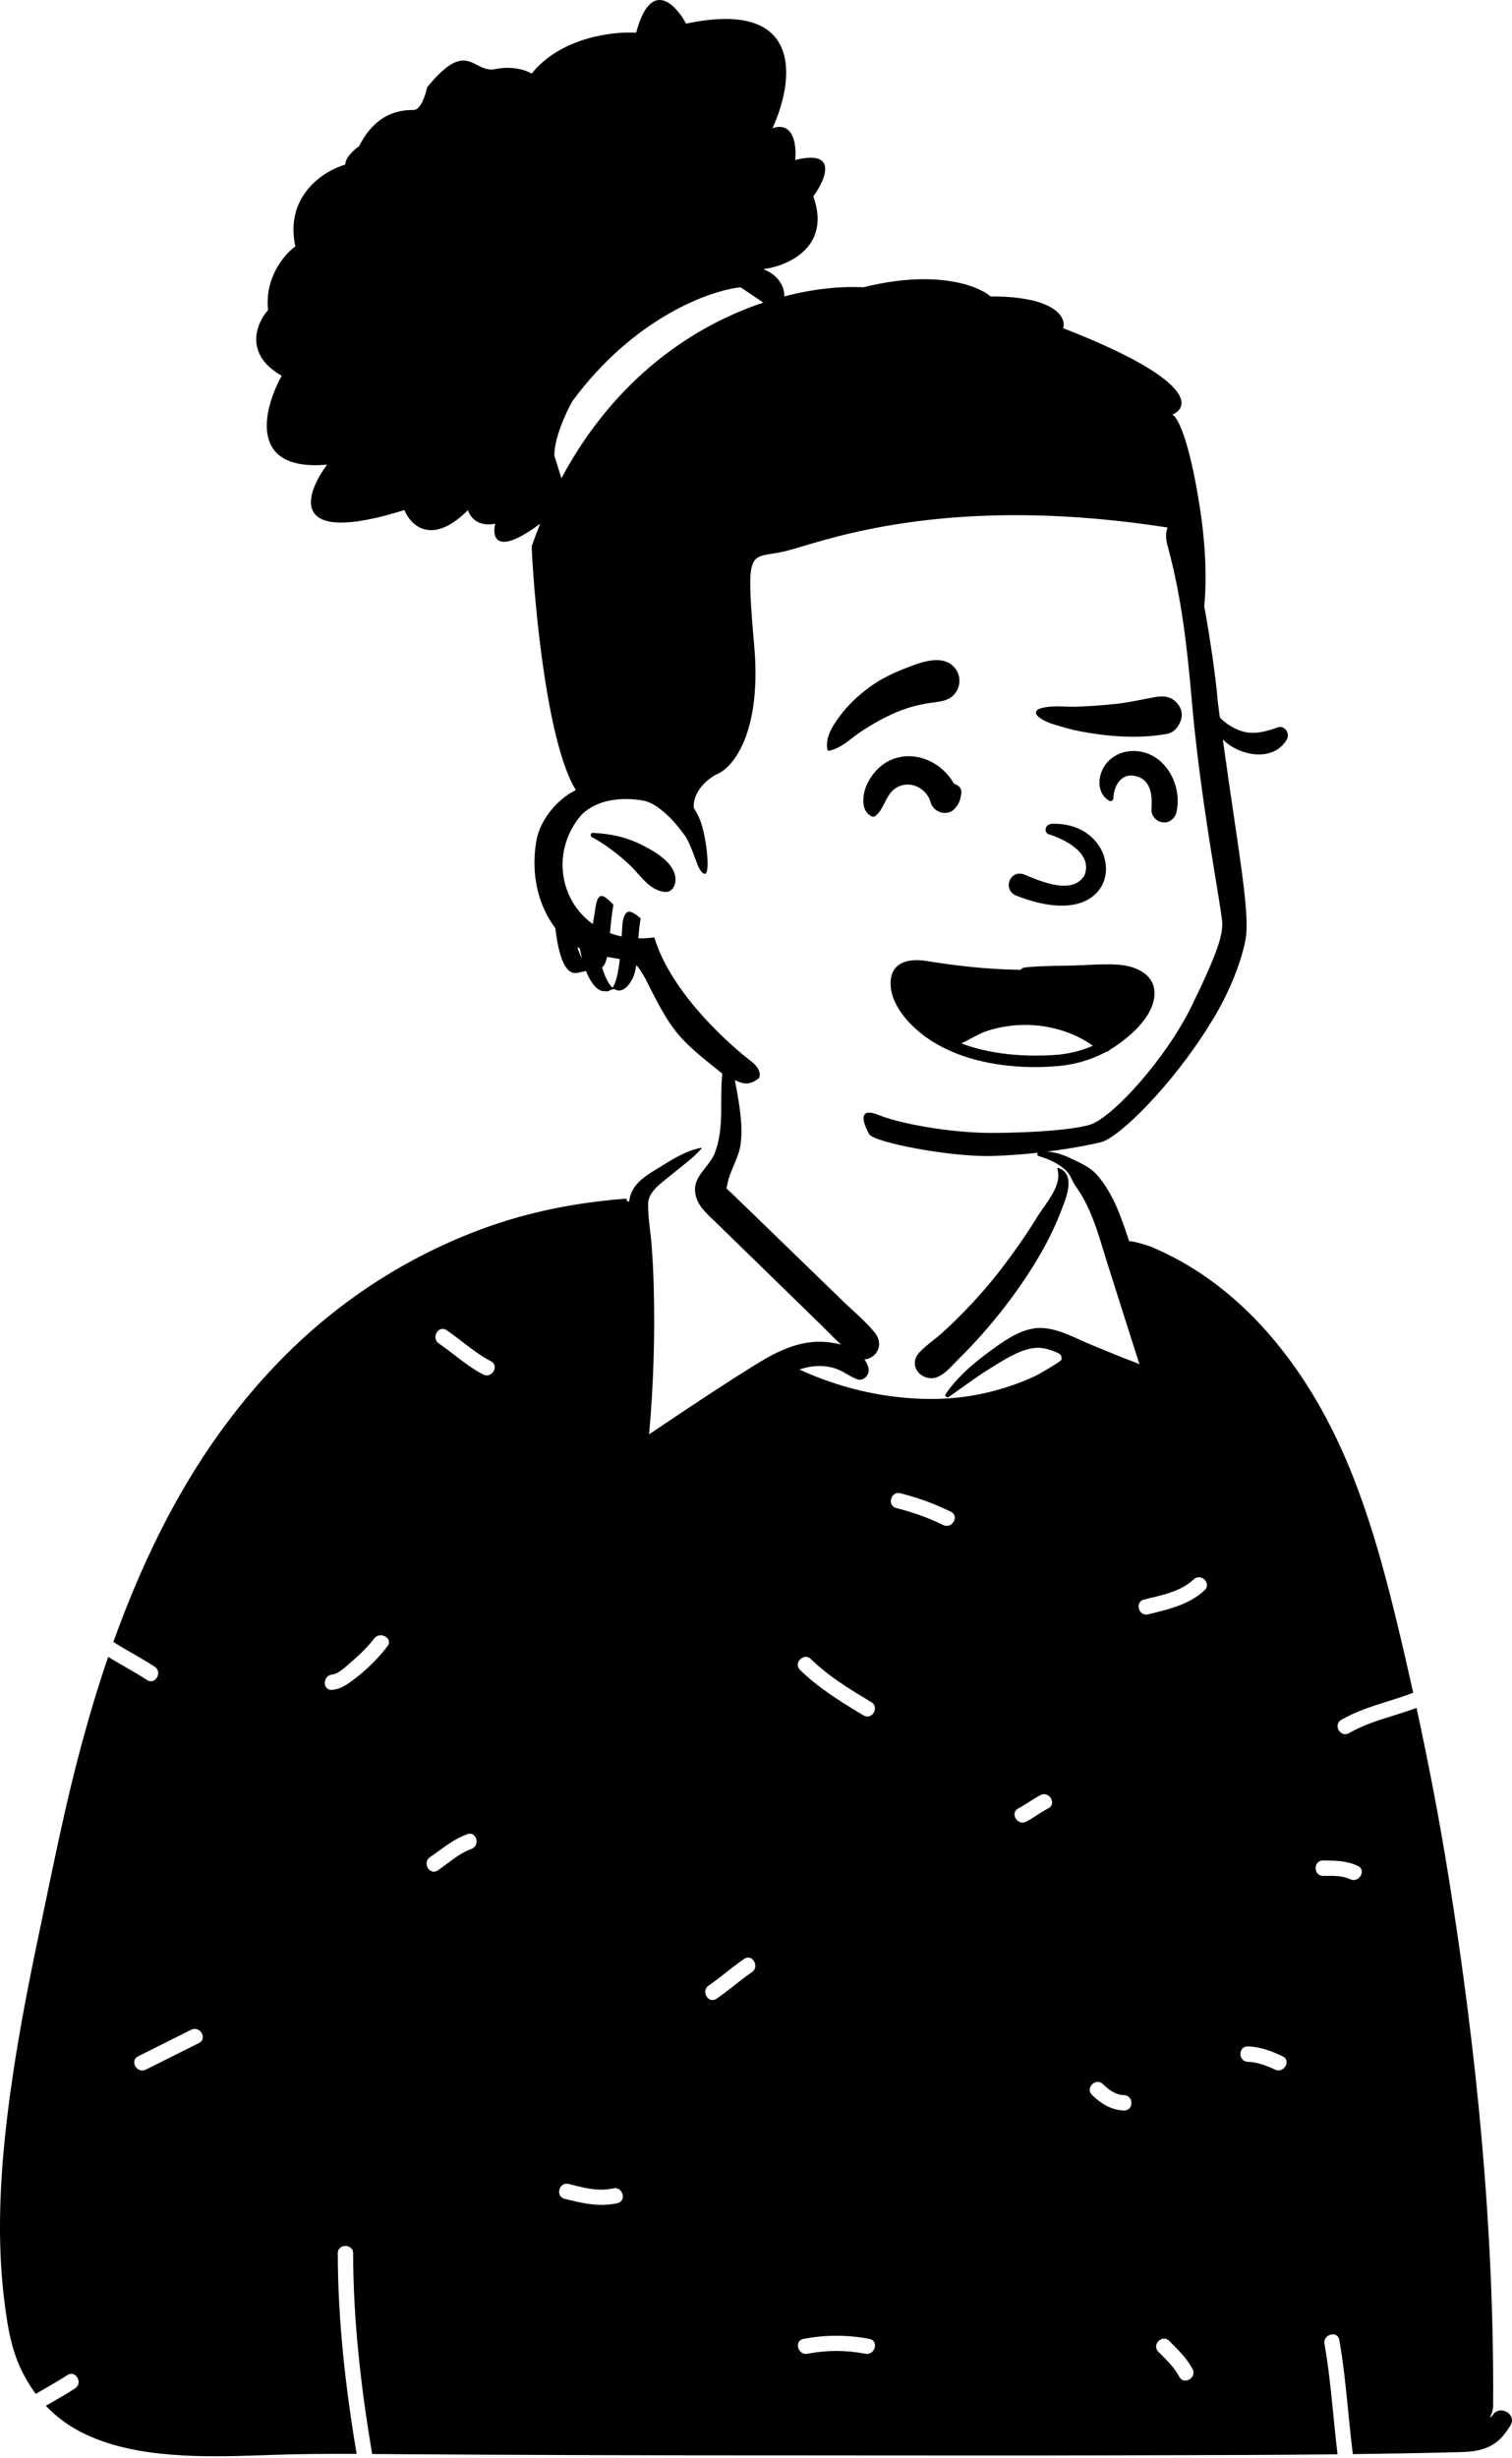 <svg width="480" height="780" viewBox="0 0 480 780" fill="none" xmlns="http://www.w3.org/2000/svg">
<path fill-rule="evenodd" clip-rule="evenodd" d="M380.81 160.401C383.024 174.424 382.996 185.261 382.311 192.383C384.261 203.192 385.954 214.812 386.58 222.491C386.803 224.226 387.026 225.931 387.248 227.607C389.18 229.802 392.331 231.498 394.68 232.132C398.343 233.113 402.183 232.046 405.645 230.797C407.821 230.01 409.607 232.748 408.546 234.577C405.212 240.32 398.081 240.296 392.681 237.754C391.004 236.966 389.477 235.919 388.196 234.617C389.424 243.544 390.609 251.558 391.661 258.678L391.662 258.681V258.681V258.682C394.346 276.84 396.171 289.187 395.677 296.057C395.367 300.377 392.114 312.314 384.138 324.906C372.184 344.287 355.288 360.968 349.518 362.41C347.524 362.909 340.983 364.322 332.287 365.42C334.756 365.535 337.134 366.237 339.415 367.302L340.655 367.894L340.989 368.051C343.693 369.329 346.312 370.566 348.325 372.869C353.103 378.345 355.584 385.239 357.863 392.042L358.473 393.869C359.326 393.588 365.122 395.357 365.847 395.777C387.576 404.966 404.313 422.074 416.552 442.122C429.96 464.091 437.262 489.194 443.289 514.035C445.15 521.701 446.929 529.391 448.638 537.098C445.988 538.117 443.281 538.968 440.576 539.818L440.573 539.819C435.506 541.411 430.449 542.999 425.803 545.691C423.087 547.264 425.54 551.481 428.263 549.903C432.643 547.366 437.422 545.879 442.209 544.389L442.21 544.389C444.72 543.608 447.232 542.826 449.69 541.892C453.565 559.734 457.012 577.674 459.898 595.69C468.767 650.98 474.367 707.172 474.014 763.219C474.008 764.457 473.643 765.841 472.966 767.029C473.362 766.835 473.673 766.603 473.85 766.323C476.098 762.792 481.736 766.067 479.475 769.615L479.145 770.13C477.448 772.747 475.864 774.746 472.881 776.224C469.875 777.713 466.621 777.963 463.306 778.048C452.036 778.345 440.759 778.538 429.478 778.677C428.891 774.099 428.436 769.503 427.982 764.908C427.238 757.388 426.493 749.867 425.17 742.418C424.623 739.332 419.923 740.64 420.469 743.715C421.792 751.164 422.537 758.686 423.282 766.208L423.282 766.21L423.282 766.211L423.282 766.213L423.282 766.214L423.282 766.216C423.696 770.393 424.11 774.57 424.623 778.736C405.356 778.943 386.081 778.987 366.821 779.031C361.971 779.042 357.122 779.053 352.275 779.066C327.171 779.14 302.069 779.117 276.967 779.094H276.967H276.966H276.966H276.965H276.965C269.411 779.087 261.856 779.08 254.301 779.076L240.305 779.072C202.577 779.072 164.849 778.95 127.122 778.7L118.15 778.636C114.581 757.588 112.151 736.359 112.106 714.97C112.1 711.832 107.224 711.826 107.23 714.97C107.275 736.336 109.678 757.567 113.214 778.609C104.282 778.57 95.353 778.602 86.42 778.919L81.873 779.081C72.776 779.393 63.66 779.585 54.58 778.859C44.499 778.048 34.303 776.194 25.264 771.445C21.193 769.301 17.609 766.562 14.546 763.341C15.28 762.913 16.016 762.49 16.753 762.067L16.776 762.054L16.777 762.054L16.777 762.053L16.778 762.053C19.157 760.686 21.537 759.32 23.834 757.816C26.45 756.104 24.01 751.879 21.373 753.604C19.084 755.103 16.711 756.466 14.339 757.828L14.328 757.835L14.32 757.84C13.331 758.408 12.342 758.976 11.359 759.554C8.936 756.318 6.947 752.728 5.437 748.854C3.054 742.738 2.133 736.159 1.335 729.684C0.391 722.056 0 714.367 0 706.685C0 690.527 1.7 674.418 4.072 658.455C6.34 643.163 9.338 627.993 12.506 612.872L12.94 610.81C13.554 607.891 14.162 604.97 14.771 602.048L14.771 602.047L14.771 602.045L14.773 602.037C17.262 590.087 19.751 578.134 22.63 566.276C25.944 552.626 29.774 539.04 34.337 525.716C36.077 526.793 37.851 527.811 39.626 528.829L39.626 528.829L39.626 528.83L39.627 528.83L39.628 528.83L39.629 528.831L39.63 528.831C41.998 530.19 44.365 531.549 46.65 533.045C49.283 534.769 51.729 530.547 49.111 528.833C46.822 527.335 44.451 525.972 42.08 524.609L42.079 524.608L42.078 524.608L42.078 524.607L42.077 524.607C40.03 523.431 37.983 522.254 35.989 520.99C41.092 506.723 47.082 492.79 54.264 479.445C68.647 452.72 88.029 428.812 112.854 411.167C125.281 402.337 138.915 395.113 153.233 389.856C167.83 384.491 182.957 381.552 198.426 380.345C198.868 380.31 199.116 380.719 199.098 381.097L199.091 381.168L199.701 381.266C199.926 379.735 200.389 378.253 201.273 376.894C202.989 374.252 206.016 372.417 208.761 370.754C209.234 370.468 209.699 370.186 210.147 369.907L210.869 369.457C214.495 367.209 218.321 364.994 222.538 364.206C222.685 364.181 222.775 364.333 222.678 364.449C220.637 366.79 218.18 368.725 215.728 370.655C214.839 371.356 213.95 372.056 213.082 372.774L212.333 373.399C212.015 373.66 211.683 373.926 211.343 374.197L211.339 374.201C208.793 376.235 205.853 378.585 205.764 381.863C205.69 384.678 206.034 387.566 206.375 390.431C206.564 392.021 206.753 393.603 206.868 395.162C207.191 399.514 207.416 403.862 207.532 408.228C207.953 423.868 207.447 439.513 206.063 455.092L212.182 450.994C221.705 444.617 231.259 438.258 241.011 432.287C246.912 428.672 253.543 425.58 260.613 425.721C262.593 425.757 264.83 426.044 266.976 426.654C265.651 425.398 264.358 424.096 263.069 422.799C262.112 421.835 261.157 420.873 260.193 419.935C256.468 416.306 252.744 412.679 249.021 409.057L238.283 398.594L227.542 388.131C227.159 387.757 226.769 387.387 226.379 387.017L226.378 387.016L226.378 387.016C223.373 384.164 220.354 381.299 220.666 376.766C220.83 374.44 222.396 372.442 223.976 370.426C225.172 368.9 226.375 367.365 226.987 365.669C227.188 365.102 227.371 364.541 227.542 363.986C228.969 359.241 228.972 354.335 228.976 349.432C228.978 346.494 228.98 343.558 229.289 340.659C214.923 329.165 213.472 327.701 204.829 310.417C204.726 310.242 204.624 310.067 204.522 309.893L204.515 309.881C203.731 308.542 202.961 307.225 201.984 306.237C201.589 308.981 200.832 311.242 199.06 313.015C197.69 314.384 196.316 314.633 195.032 313.82L193.868 314.053C193.299 314.533 192.633 314.689 191.848 314.457C190.466 314.696 188.033 313.136 186.042 308.117L183.288 308.668C183.257 308.675 183.225 308.682 183.193 308.687C181.101 309.049 177.851 307.792 176.293 294.483C171.164 287.72 168.427 278.046 170.211 267.143C171.627 258.484 178.865 252.718 181.75 251.276C182.105 251.058 182.452 250.85 182.792 250.651C173.838 236.154 169.716 193.283 168.768 173.383C169.634 170.909 170.54 168.506 171.484 166.171C157.502 176.556 156.154 170.498 157.228 166.171C151.459 167.324 149.054 163.766 148.574 161.843C137.034 173.383 130.302 166.651 128.379 161.843C91.452 173.383 96.645 157.035 103.857 147.418C78.47 149.726 83.663 129.596 89.433 119.242C77.335 112.339 81.399 102.544 85.105 98.375C83.951 87.989 90.394 80.584 93.76 78.18C90.298 62.025 102.896 54.139 109.627 52.216C109.627 49.908 112.512 47.408 113.954 46.446C119.724 34.906 128.379 34.906 131.264 34.906C133.572 34.906 135.111 30.098 135.591 27.694C144.373 16.961 147.874 18.768 151.453 20.615C153.165 21.498 154.895 22.391 157.228 21.924C162.998 20.77 167.326 22.405 168.768 23.367C178 11.827 194.732 9.904 201.945 10.384C206.561 -6.925 214.446 1.249 217.812 7.5C255.893 -0.578 251.95 26.252 245.219 40.676C252.142 38.368 252.912 46.446 252.431 50.773C266.279 47.312 262.047 57.024 258.201 62.313C263.971 78.469 250.027 84.431 242.334 85.392C248.104 87.701 249.152 92.124 248.955 94.047C258.717 91.505 267.473 90.782 274.068 91.162C297.147 85.393 310.61 90.682 314.457 94.047C335.228 94.047 338.498 100.779 337.536 104.145C379.079 120.3 377.925 129.147 372.155 131.551C373.598 132.032 377.348 138.475 380.81 160.401ZM183.293 300.487C183.737 301.989 184.235 303.17 184.76 304.098C184.51 303.119 184.276 302.057 184.064 300.908C183.809 300.775 183.552 300.635 183.293 300.487ZM188.206 293.202C177.348 285.494 175.03 269.577 184.635 258.488C192.266 251.091 204.83 254.161 204.83 254.161C211.49 256.057 217.812 265.701 217.812 265.701C219.058 267.94 219.891 270.208 220.601 272.139C221.579 274.799 222.321 276.818 223.582 277.24C225.757 277.968 224.174 264.714 222.139 259.931C221.675 258.839 221.091 257.636 220.269 256.414C219.802 250.56 225.752 246.369 227.909 245.506C233.198 243.102 241.757 231.658 239.449 205.117C237.001 176.961 237.669 176.856 244.981 175.705C246.285 175.5 247.8 175.262 249.546 174.825C250.867 174.495 252.547 173.995 254.595 173.385L254.595 173.385C270.314 168.703 307.702 157.569 370.674 167.379C370.068 168.797 369.945 170.788 370.713 173.383C375.04 189.25 376.857 205.117 378.368 222.491C380.29 244.602 383.939 266.875 386.159 280.427L386.159 280.427C387.27 287.209 388.023 291.807 388.023 293.107C388.023 297.005 386.573 302.272 378.368 319.072C370.162 335.872 353.846 353.755 346.633 356.64C342.761 358.189 329.108 359.492 314.457 359.461C301.818 359.434 286.05 356.64 278.838 353.755C271.626 350.87 274.511 357.376 275.953 359.893C277.396 362.41 301.399 367.148 314.899 366.786C320.03 366.648 324.985 366.255 329.478 365.754C329.193 366.099 329.238 366.669 329.796 366.834C333.014 367.79 336.385 369.254 338.738 371.747C339.446 372.497 339.858 373.352 340.275 374.219C340.558 374.806 340.843 375.398 341.224 375.967L341.352 376.159L341.516 376.403C342.328 377.616 343.138 378.828 343.857 380.107C346.812 385.351 348.603 391.232 350.363 397.014C350.609 397.82 350.853 398.624 351.101 399.424L351.494 400.686C353.524 407.128 355.573 413.566 357.627 420.002L361.739 432.873C360.661 432.376 359.529 431.955 358.412 431.539C357.706 431.276 357.005 431.015 356.327 430.739L346.515 426.721C345.398 426.263 344.242 425.741 343.059 425.206C338.371 423.086 333.237 420.765 328.279 421.495C323.21 422.246 318.335 425.69 314.166 428.8L312.332 430.176C307.78 433.628 303.429 437.581 300.205 442.33C299.9 442.787 300.34 443.373 300.815 443.373C300.925 443.373 301.04 443.342 301.144 443.269C302.67 442.222 304.173 441.147 305.675 440.073L305.679 440.07L305.68 440.069C308.605 437.978 311.527 435.888 314.614 434.007C314.844 433.868 315.077 433.724 315.314 433.578C315.496 433.466 315.681 433.352 315.868 433.237C319.935 430.725 324.972 427.614 329.626 427.641C331.861 427.656 333.981 428.47 336.027 429.345C336.027 429.345 336.624 429.684 336.84 430.176C337.055 430.667 337.055 430.864 336.94 431.428C336.842 431.907 332.062 434.683 330.395 435.651C330.097 435.825 329.898 435.94 329.844 435.974L329.705 436.056C328.12 436.879 326.481 437.604 324.823 438.263C321.447 439.604 317.966 440.714 314.449 441.599C309.975 442.72 305.423 443.415 300.839 443.714C298.115 443.897 295.378 443.934 292.635 443.842C279.178 443.379 265.983 440.154 253.786 434.538C254.926 434.16 256.096 433.86 257.291 433.659C259.894 433.221 262.624 433.379 265.135 434.196C266.471 434.628 267.671 435.314 268.875 436.001C269.913 436.594 270.953 437.188 272.084 437.623C274.235 438.458 276.258 436.001 275.697 434.001C275.423 433.019 274.99 432.135 274.43 431.355C275.863 431.196 277.276 430.428 278.062 429.373C279.653 427.239 279.288 424.794 277.672 422.801C275.582 420.226 273.061 417.907 270.57 415.616L270.569 415.615L270.567 415.613L270.56 415.607C269.502 414.634 268.45 413.666 267.439 412.685L257.535 403.082C254.498 400.14 251.461 397.197 248.425 394.254C244.714 390.657 241.004 387.061 237.293 383.467L233.846 380.128L232.125 378.454C232 378.333 231.832 378.194 231.651 378.045L231.65 378.044L231.65 378.044C231.259 377.721 230.811 377.351 230.619 377.01C230.717 376.546 230.821 376.077 230.93 375.613C231.327 373.591 232.14 371.673 232.953 369.756C233.888 367.552 234.822 365.35 235.122 362.992C235.901 356.912 234.744 350.608 233.598 344.36L233.597 344.357C233.496 343.805 233.395 343.254 233.295 342.703C236.239 344.101 237.959 344.33 240.891 342.151C242.334 339.266 238.006 336.381 238.006 336.381C238.006 336.381 214.006 318.188 207.715 297.435C205.954 297.662 204.261 297.753 202.64 297.719C202.787 295.748 203.001 293.634 203.387 291.378C199.842 288.406 198.428 288.31 197.618 292.82L197.606 293.019L197.606 293.02C197.524 294.408 197.443 295.785 197.356 297.133C196.056 296.862 194.816 296.503 193.639 296.065C193.896 293.282 194.194 290.192 194.733 287.05C191.438 283.701 189.786 282.559 188.963 288.493C188.689 290.087 188.442 291.668 188.206 293.202ZM191.129 306.941C191.88 306.405 192.363 305.242 192.712 303.627C193.737 303.807 194.816 303.975 195.971 304.155C196.232 304.195 196.498 304.237 196.767 304.279C196.308 308.404 195.632 311.717 194.464 313.385C193.216 312.262 192.073 310.095 191.129 306.941ZM242.334 96.011L235.121 91.162C225.505 92.124 201.368 100.683 181.75 127.224C179.827 130.59 175.98 138.764 175.98 144.534L178.223 151.746C195.517 119.493 220.641 103.239 242.334 96.011ZM188.222 264.259C193.614 264.573 198.182 265.4 203.086 267.76L203.508 267.966C207.841 270.118 215.009 274.093 214.405 279.794C214.235 281.416 213.058 283.124 211.206 282.996C207.446 282.738 204.88 279.863 202.405 277.091L202.405 277.091C201.538 276.119 200.682 275.16 199.79 274.331C196.322 271.112 192.061 267.801 187.862 265.588C187.268 265.276 187.502 264.29 188.148 264.258L188.222 264.259ZM371.181 742.747C368.96 740.524 365.512 743.972 367.734 746.196L368.909 747.366C370.871 749.325 372.817 751.344 374.175 753.765L374.374 754.131C375.838 756.909 380.048 754.447 378.584 751.669C376.882 748.439 374.233 745.795 371.665 743.23L371.419 742.984L371.181 742.747ZM276.02 742.12C268.949 740.769 262.134 740.769 255.064 742.12C251.985 742.708 253.289 747.41 256.36 746.824C262.544 745.642 268.539 745.642 274.723 746.824C277.79 747.409 279.103 742.709 276.02 742.12ZM180.53 692.951C177.487 692.179 176.189 696.883 179.234 697.654L180.733 698.03C185.829 699.29 190.683 700.229 195.977 699.06C198.999 698.391 197.777 693.802 194.8 694.332L194.68 694.356C190.049 695.379 185.763 694.285 181.305 693.148C181.047 693.082 180.789 693.016 180.53 692.951ZM350.118 661.267C347.866 659.078 344.415 662.523 346.67 664.716C349.484 667.454 352.8 669.534 356.819 669.645C359.911 669.732 359.955 664.999 356.957 664.774L356.819 664.767C354.126 664.692 351.98 663.079 350.118 661.267ZM63.154 648.24C65.961 646.836 63.494 642.627 60.693 644.028L43.842 652.457C41.035 653.861 43.501 658.07 46.303 656.669L63.154 648.24ZM396.139 649.315C393 649.226 393.002 654.104 396.139 654.193C399.088 654.275 402.11 655.393 404.738 656.669C407.549 658.034 410.024 653.83 407.199 652.457C403.764 650.788 399.993 649.422 396.139 649.315ZM238.687 625.763C241.268 624.009 238.831 619.78 236.226 621.551C234.286 622.87 232.446 624.319 230.606 625.768C229.074 626.974 227.542 628.181 225.953 629.311L224.992 629.98C222.411 631.734 224.848 635.962 227.453 634.192C229.39 632.875 231.228 631.428 233.066 629.98C234.907 628.531 236.747 627.082 238.687 625.763ZM420.011 590.312C416.873 590.311 416.869 595.188 420.011 595.19L420.606 595.188L420.983 595.185H420.983C423.459 595.169 426.042 595.152 428.334 596.137L428.61 596.262C431.434 597.592 433.911 593.388 431.072 592.05C427.541 590.387 423.849 590.314 420.011 590.312ZM149.226 586.827L149.636 586.674C152.567 585.621 151.303 580.905 148.339 581.971C144.96 583.185 142.148 585.217 139.302 587.273L139.301 587.274C138.386 587.935 137.466 588.6 136.524 589.24C133.942 590.994 136.379 595.222 138.984 593.453C139.952 592.795 140.901 592.086 141.852 591.376C144.182 589.635 146.53 587.882 149.226 586.827ZM332.115 574.137L332.773 573.785C335.564 572.348 333.1 568.138 330.312 569.573C329.095 570.199 327.949 570.94 326.802 571.68L326.801 571.68L326.801 571.681L326.8 571.681L326.799 571.681L326.798 571.682C325.861 572.287 324.924 572.892 323.948 573.435L323.29 573.787C320.499 575.224 322.963 579.434 325.751 578C326.967 577.373 328.113 576.634 329.259 575.894L329.26 575.893L329.261 575.892L329.263 575.892L329.264 575.891L329.265 575.89C330.202 575.285 331.14 574.68 332.115 574.137ZM257.938 526.89L257.436 526.405C255.192 524.207 251.741 527.654 253.988 529.855C259.599 535.348 266.232 539.519 272.924 543.552L274.141 544.284C276.838 545.903 279.293 541.687 276.603 540.072L274.816 538.998C268.867 535.408 262.986 531.703 257.938 526.89ZM123.008 522.337C124.898 519.881 120.787 517.477 118.865 519.79L118.797 519.875C116.829 522.431 114.494 524.745 112.053 526.856L111.594 527.25C111.37 527.441 111.117 527.665 110.843 527.909C109.339 529.245 107.182 531.163 105.455 531.31C102.352 531.574 102.324 536.454 105.455 536.188C108.542 535.925 111.208 533.795 113.555 531.92L113.718 531.79C117.191 529.017 120.297 525.856 123.008 522.337ZM382.415 504.567C384.681 502.438 381.334 499.049 379.048 501.046L378.968 501.119C375.219 504.642 370.015 505.882 365.088 507.057C364.451 507.209 363.817 507.36 363.192 507.515C360.148 508.27 361.438 512.974 364.489 512.219L366.972 511.605C372.542 510.215 378.131 508.595 382.415 504.567ZM285.85 473.8C282.807 473.026 281.509 477.729 284.554 478.503C289.726 479.818 294.624 481.517 299.418 483.877C302.224 485.257 304.697 481.052 301.879 479.665C296.721 477.126 291.418 475.215 285.85 473.8ZM335.659 370.973C335.586 370.754 335.818 370.504 336.043 370.583C341.457 372.602 338.667 379.641 336.961 383.947L336.906 384.085L336.598 384.869C333.934 391.747 330.211 398.442 326.152 404.6C321.904 411.045 317.186 417.215 312.079 423.008C309.863 425.523 307.565 427.965 305.189 430.335L304.295 431.22C303.895 431.613 303.476 432.055 303.039 432.518C300.846 434.833 298.178 437.651 295.073 437.269C291.063 436.787 288.826 432.501 291.751 429.245C293.014 427.837 294.575 426.604 296.125 425.379C297.112 424.599 298.094 423.823 298.992 423.008C301.284 420.934 303.503 418.795 305.666 416.593C310.092 412.075 314.285 407.301 318.119 402.271C321.826 397.406 325.375 392.407 328.601 387.21L329.242 386.168C329.768 385.302 330.442 384.348 331.159 383.333C333.788 379.612 337.001 375.065 335.659 370.973ZM141.793 422.068C139.195 420.291 136.753 424.516 139.332 426.279C141.037 427.445 142.669 428.7 144.298 429.953L144.298 429.953C147.197 432.183 150.089 434.406 153.374 436.113C156.122 437.541 158.565 433.449 155.933 431.954L155.835 431.901C152.554 430.196 149.661 427.972 146.762 425.743L146.762 425.743L146.761 425.742L146.761 425.742L146.761 425.742L146.761 425.742C145.13 424.489 143.498 423.233 141.793 422.068ZM282.723 311.892C282.787 305.174 288.606 304.015 294.135 304.911C303.493 306.426 312.887 307.491 322.372 307.684L324.007 307.712C324.27 307.328 324.71 307.037 325.308 306.973C329.126 306.56 333.005 306.495 336.867 306.431H336.868C338.323 306.407 339.777 306.383 341.224 306.34C342.521 306.302 343.829 306.238 345.141 306.174H345.141C348.493 306.01 351.873 305.845 355.187 306.106L355.554 306.138C361.19 306.684 367.138 309.561 366.457 316.178C365.831 322.305 359.976 327.73 355.301 331.134C354.355 331.817 353.389 332.456 352.394 333.039C352.082 333.437 351.627 333.715 351.101 333.771C346.497 336.259 341.417 337.731 336.158 338.221C325.009 339.259 312.048 338.136 301.34 333.303C297.859 331.731 294.611 329.769 291.74 327.36C287.314 323.642 282.674 318.005 282.723 311.892ZM326.65 325.213C322.181 325.078 317.719 325.704 313.462 327.083C311.682 327.657 309.999 328.559 308.322 329.458L308.322 329.458C307.281 330.016 306.242 330.573 305.184 331.049C314.5 334.603 325.322 335.378 334.879 334.731C339.071 334.447 343.136 333.48 346.923 331.817L346.877 331.784C346.302 331.368 345.72 330.947 345.111 330.58C343.221 329.435 341.245 328.461 339.185 327.686C335.171 326.18 330.935 325.348 326.65 325.213ZM344.258 277.795C347.047 270.838 338.216 266.33 332.863 264.675C331.421 264.125 331.504 261.44 334.166 261.379C358.339 260.828 358.471 298.362 322.536 284.14C318.187 282.24 320.529 275.935 325.026 277.425L325.128 277.467L325.302 277.539C325.452 277.601 325.607 277.666 325.765 277.732L325.767 277.732C330.99 279.906 340.546 283.885 344.258 277.795ZM373.385 258.007C375.719 248.921 369.404 237.833 359.252 238.308C354.912 238.512 351.125 240.988 349.611 245.119C348.417 248.379 348.959 252.165 352.085 254.068C352.686 254.434 353.451 253.959 353.46 253.279C353.512 249.446 355.926 245.282 360.25 246.164C365.349 247.203 365.814 252.148 365.577 256.44L365.546 256.945C365.429 258.678 366.869 260.35 368.476 260.795C368.676 260.85 368.893 260.877 369.11 260.898L369.536 260.937C371.228 261.114 372.981 259.575 373.385 258.007ZM302.853 248.694C299.275 242.16 291.305 238.221 283.917 240.687C279.891 242.03 276.701 245.441 275.06 249.277C273.808 252.2 273.178 257.307 276.688 259.004C277.153 259.229 277.619 259.175 278.007 258.834C279.354 257.653 280.129 256.126 280.893 254.621C282.005 252.431 283.095 250.286 285.887 249.311C289.92 247.903 294.347 250.558 295.438 254.581L295.479 254.722C296.439 257.835 300.767 259.127 303.078 256.599C304.555 254.982 304.935 253.639 305.186 251.507C305.361 250.025 304.108 249.058 302.853 248.694ZM289.038 211.416L287.791 211.893C283.719 213.462 279.691 215.339 276.165 217.937C272.512 220.629 269.243 223.63 266.545 227.288C264.316 230.308 261.817 234.118 262.716 237.99C262.758 238.168 262.942 238.237 263.103 238.21C265.914 237.741 268.391 235.839 270.775 234.008L270.776 234.008C271.749 233.26 272.706 232.525 273.665 231.904C277.144 229.648 280.696 227.629 284.523 226.009C287.92 224.571 291.631 223.563 295.28 223.032C295.632 222.981 295.984 222.935 296.336 222.888C299.198 222.512 302.014 222.141 303.663 219.321C305.192 216.708 304.784 213.552 302.642 211.41C299.171 207.937 293.308 209.802 289.038 211.416ZM366.626 221.191L366.246 221.258C365.133 221.462 364.026 221.68 362.92 221.898C360.004 222.472 357.098 223.045 354.122 223.354C349.922 223.79 345.695 224.107 341.475 224.228C340.458 224.257 339.359 224.222 338.229 224.186C335.331 224.095 332.23 223.997 329.782 224.956C328.944 225.284 328.539 226.3 329.24 227.01C331.095 228.889 333.967 229.705 336.554 230.441C336.686 230.478 336.817 230.516 336.948 230.553L338.427 230.982C341.642 231.886 344.973 232.459 348.274 232.927C355.489 233.95 363.441 234.173 370.621 232.822C372.747 232.422 374.212 230.483 374.868 228.574C375.578 226.504 375.004 224.476 373.514 222.911C371.562 220.859 369.216 220.76 366.626 221.191Z" fill="black"/>
</svg>
